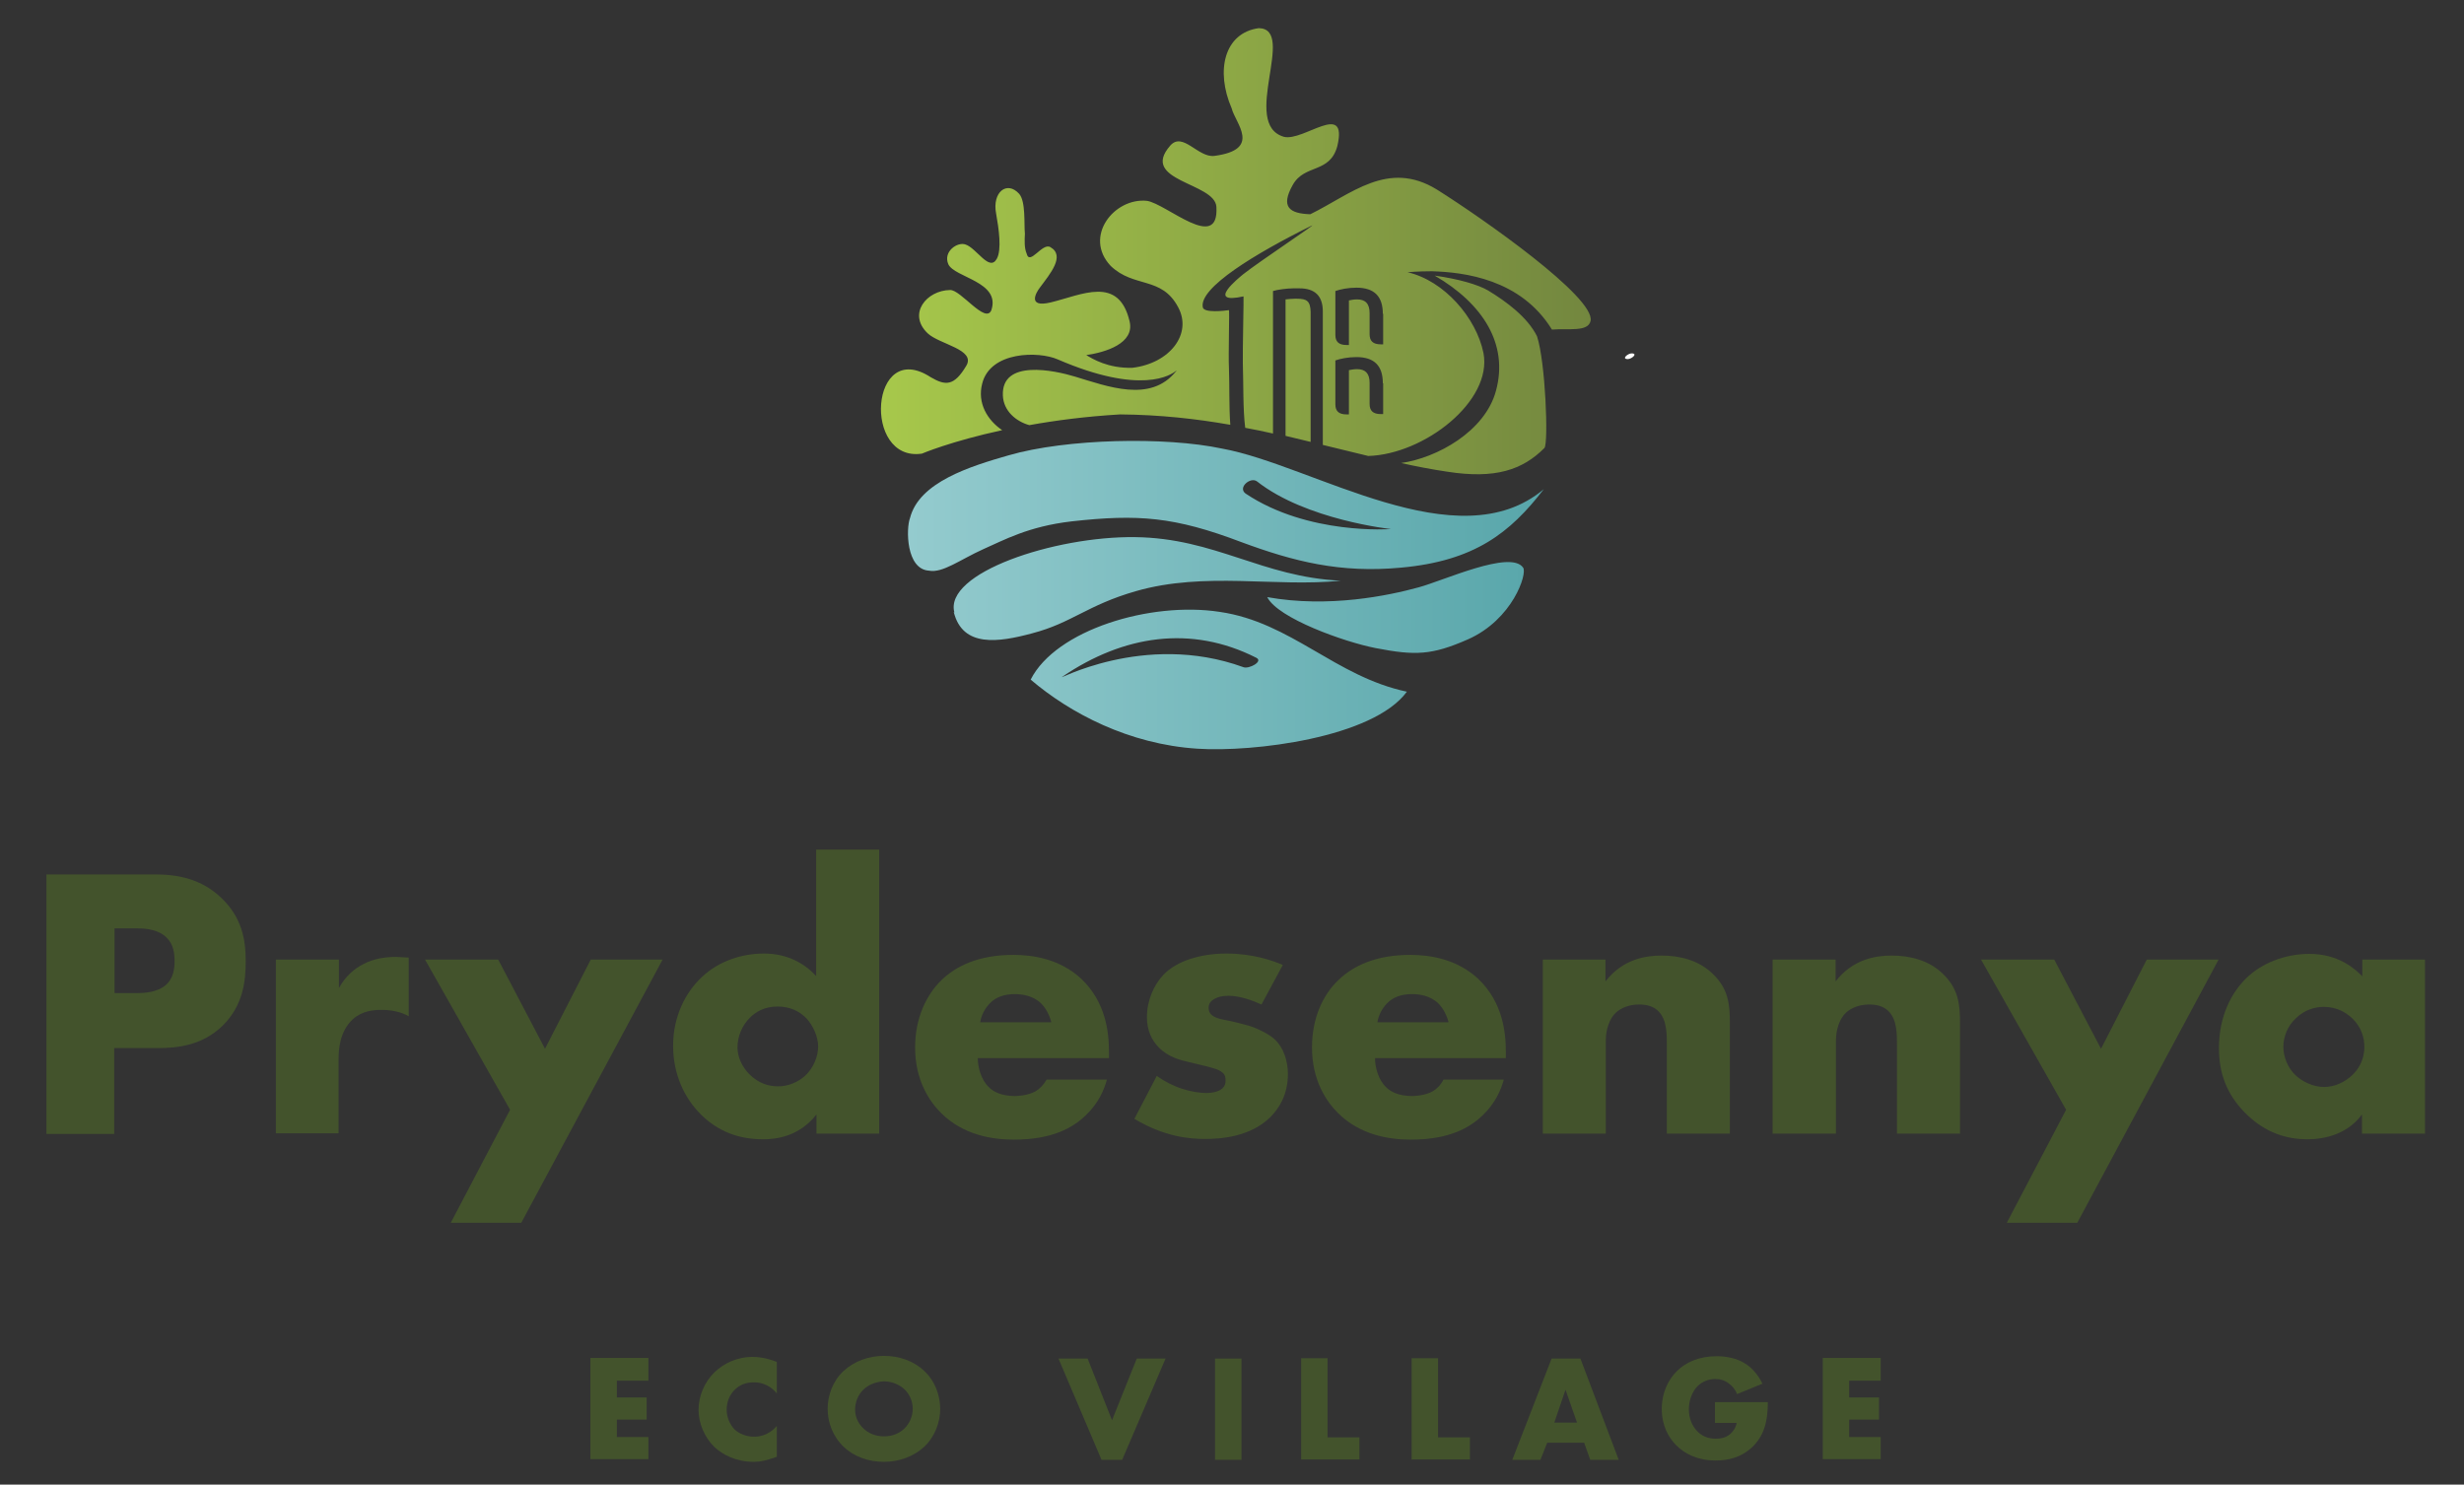 <svg width="151" height="91" viewBox="0 0 151 91" fill="none" xmlns="http://www.w3.org/2000/svg">
<rect x="0" y="0" width="151" height="91" fill="#333333" stroke="none"/>
<path d="M99.76 22.01C99.988 22.01 100.403 21.661 99.988 21.661C99.76 21.661 99.344 22.01 99.76 22.01Z" fill="white"/>
<path d="M58.489 37.547C57.824 35.122 64.616 32.861 69.559 32.923C74.482 32.984 77.328 35.368 82.167 35.594C78.158 36.005 73.859 35.019 69.622 36.231C66.61 37.095 65.696 38.184 63.245 38.821C61.189 39.376 58.987 39.705 58.447 37.506L58.489 37.547ZM77.66 36.601C78.304 37.896 82.395 39.355 84.306 39.725C86.737 40.198 87.754 40.157 89.956 39.191C92.698 37.978 93.611 35.163 93.341 34.793C92.573 33.683 88.46 35.594 86.923 36.005C85.116 36.499 81.44 37.28 77.66 36.601ZM86.217 42.397C84.14 45.233 76.767 46.117 73.381 45.891C69.186 45.623 65.572 43.712 63.162 41.657C64.699 38.615 70.494 36.848 74.752 37.506C79.135 38.143 81.835 41.472 86.217 42.397ZM76.995 40.321C72.987 38.287 68.832 38.944 65.115 41.472C64.533 41.862 70.058 38.657 76.206 40.897C76.538 41.02 77.431 40.547 76.995 40.321ZM94.608 29.984C92.552 32.656 90.371 34.382 85.864 34.793C82.146 35.142 79.301 34.423 76.081 33.231C71.969 31.669 69.746 31.505 65.675 31.957C63.017 32.265 61.521 33.108 60.254 33.663C58.842 34.3 57.762 35.142 56.931 34.978C55.519 34.896 55.519 32.388 55.768 31.751C56.329 29.552 59.444 28.587 61.812 27.908C65.364 26.881 71.429 26.758 74.897 27.497C80.443 28.504 89.333 34.423 94.608 29.984ZM85.241 32.429C85.241 32.429 80.048 31.875 77.037 29.511C76.642 29.203 75.832 29.881 76.331 30.251C80.173 32.82 85.241 32.429 85.241 32.429Z" fill="url(#paint0_linear)"/>
<path d="M94.193 20.613C94.712 22.195 94.899 27.107 94.65 27.456C93.3 28.813 91.618 29.367 88.71 28.915C87.734 28.771 86.778 28.587 85.864 28.381C88.045 28.073 91.015 26.449 91.68 23.942C92.448 21.106 90.891 18.619 87.92 16.893C89.395 17.099 90.579 17.448 91.181 17.797C92.303 18.475 93.612 19.441 94.193 20.613ZM79.488 18.311H79.342C79.197 18.311 78.927 18.331 78.781 18.352V26.716C79.301 26.84 79.799 26.963 80.319 27.086C80.319 27.066 80.319 27.045 80.319 27.025V19.113C80.298 18.455 80.09 18.311 79.488 18.311ZM97.475 19.667C97.329 20.366 96.104 20.119 95.107 20.202C93.196 17.099 89.727 16.687 87.754 16.626C86.882 16.626 86.259 16.687 86.259 16.687C88.502 17.201 90.475 19.482 90.911 21.64C91.472 24.579 87.297 27.847 83.85 27.949C82.915 27.723 82.001 27.497 81.066 27.271V19.092C81.066 18.126 80.568 17.674 79.633 17.674H79.238C78.885 17.674 78.262 17.756 78.013 17.838V26.573C77.452 26.449 76.891 26.326 76.31 26.223C76.164 25.093 76.206 23.469 76.164 22.277C76.144 21.62 76.227 18.167 76.206 18.167C73.859 18.681 75.915 17.037 76.185 16.811C77.203 16.009 80.859 13.584 80.381 13.831C76.933 15.537 73.444 17.653 73.713 18.845C73.797 19.195 75.022 19.051 75.313 19.01C75.354 19.01 75.271 21.784 75.313 22.544C75.354 23.654 75.313 24.887 75.396 26.038C73.298 25.668 71.076 25.422 68.646 25.401C66.548 25.524 64.678 25.771 63.079 26.059C62.269 25.833 61.501 25.196 61.459 24.25C61.355 21.99 64.637 22.709 65.862 23.079C67.856 23.675 70.515 24.723 72.073 22.75C72.094 22.729 72.094 22.729 72.094 22.709C71.782 22.997 69.913 24.23 64.824 22.031C63.661 21.517 60.691 21.517 60.192 23.51C59.88 24.702 60.504 25.75 61.417 26.367C58.281 27.045 56.495 27.806 56.495 27.806C52.839 28.34 53.317 20.695 57.035 23.12C57.949 23.654 58.468 23.675 59.216 22.421C59.818 21.414 57.554 21.106 56.848 20.428C55.602 19.236 56.786 17.797 58.219 17.777C58.863 17.735 60.4 19.893 60.753 19.01C61.334 17.263 58.489 17.016 58.115 16.194C57.783 15.413 58.676 14.817 59.154 14.982C59.839 15.187 60.628 16.687 61.085 15.865C61.397 15.31 61.21 14.016 61.044 13.091C60.794 11.776 61.708 11.056 62.456 11.879C62.871 12.351 62.747 13.749 62.809 14.324C62.788 14.714 62.768 15.208 62.913 15.537C63.1 16.317 63.868 14.858 64.367 15.146C65.302 15.68 64.346 16.79 63.723 17.633C63.515 17.9 62.913 18.886 64.388 18.537C66.278 18.085 68.562 16.852 69.227 19.708C69.539 21.044 67.752 21.599 66.569 21.764C66.942 21.99 67.898 22.586 69.393 22.544C71.678 22.277 73.09 20.469 72.197 18.825C71.18 16.913 69.497 17.674 68.064 16.297C66.382 14.509 68.272 12.105 70.287 12.31C71.491 12.495 74.71 15.495 74.544 12.68C74.461 11.18 69.788 11.118 71.72 8.919C72.488 8.056 73.423 9.68 74.42 9.556C77.348 9.166 75.707 7.563 75.479 6.638C74.482 4.336 75.022 2.014 77.141 1.726C79.488 1.767 75.998 7.604 78.678 8.385C79.882 8.693 82.603 6.145 81.959 8.94C81.502 10.666 79.945 10.029 79.218 11.344C78.47 12.68 79.01 13.091 80.298 13.132C82.811 11.899 85.054 9.782 88.045 11.611C90.891 13.399 97.766 18.229 97.475 19.667ZM84.743 23.49C84.743 22.421 84.223 21.887 83.123 21.887C82.603 21.887 82.126 21.99 81.835 22.092V24.785C81.835 25.196 82.042 25.401 82.52 25.401H82.665V22.688C82.769 22.668 82.956 22.627 83.164 22.627C83.662 22.627 83.933 22.873 83.933 23.469V24.764C83.933 25.175 84.14 25.381 84.618 25.381H84.763V23.49H84.743ZM84.743 19.236C84.743 18.167 84.223 17.633 83.123 17.633C82.603 17.633 82.126 17.735 81.835 17.838V20.53C81.835 20.942 82.042 21.147 82.52 21.147H82.665V18.414C82.769 18.393 82.956 18.352 83.164 18.352C83.662 18.352 83.933 18.599 83.933 19.195V20.489C83.933 20.9 84.14 21.106 84.618 21.106H84.763V19.236H84.743Z" fill="url(#paint1_linear)"/>
<path d="M7 64.222V69.504H2.845V53.597H9.492C10.884 53.597 12.338 53.864 13.563 55.036C14.809 56.228 15.058 57.563 15.058 58.899C15.058 60.173 14.892 61.633 13.646 62.866C12.4 64.078 10.904 64.243 9.637 64.243H7V64.222ZM7 60.872H8.391C8.827 60.872 9.637 60.831 10.157 60.379C10.655 59.947 10.697 59.31 10.697 58.92C10.697 58.488 10.655 57.913 10.219 57.481C9.741 56.988 8.973 56.906 8.433 56.906H7.02V60.872H7Z" fill="#43532C"/>
<path d="M16.907 58.817H20.77V60.564C21.165 59.845 21.705 59.372 22.287 59.084C22.868 58.776 23.574 58.653 24.28 58.653C24.384 58.653 24.55 58.673 25.049 58.694V62.29C24.862 62.188 24.322 61.9 23.387 61.9C22.889 61.9 22.183 61.961 21.622 62.475C20.812 63.215 20.75 64.345 20.75 64.9V69.463H16.907V58.817Z" fill="#43532C"/>
<path d="M31.259 68.024L26.046 58.817H30.532L33.399 64.284L36.203 58.817H40.606L31.945 74.95H27.624L31.259 68.024Z" fill="#43532C"/>
<path d="M53.899 69.483H50.036V68.312C48.956 69.689 47.522 69.832 46.775 69.832C45.238 69.832 44.012 69.339 42.995 68.353C41.914 67.305 41.25 65.804 41.25 64.099C41.25 62.29 42.018 60.81 43.015 59.886C44.075 58.879 45.508 58.447 46.816 58.447C48.291 58.447 49.329 59.084 50.015 59.824V52.076H53.878V69.483H53.899ZM49.329 65.948C49.828 65.496 50.139 64.777 50.139 64.14C50.139 63.544 49.807 62.825 49.413 62.413C48.976 61.961 48.374 61.694 47.647 61.694C46.837 61.694 46.276 62.044 45.944 62.393C45.508 62.825 45.196 63.482 45.196 64.201C45.196 64.756 45.445 65.373 45.944 65.866C46.484 66.4 47.107 66.585 47.647 66.585C48.291 66.606 48.914 66.318 49.329 65.948Z" fill="#43532C"/>
<path d="M67.96 64.859H59.922C59.922 65.434 60.13 66.195 60.608 66.647C60.857 66.894 61.334 67.181 62.207 67.181C62.311 67.181 62.975 67.161 63.453 66.894C63.702 66.75 63.952 66.503 64.138 66.174H67.836C67.669 66.77 67.337 67.613 66.527 68.373C65.738 69.134 64.471 69.853 62.145 69.853C60.732 69.853 59.008 69.545 57.679 68.229C56.973 67.531 56.08 66.236 56.08 64.201C56.08 62.413 56.765 60.975 57.7 60.071C58.593 59.208 59.984 58.529 62.103 58.529C63.349 58.529 64.969 58.797 66.257 59.989C67.773 61.427 67.96 63.277 67.96 64.469V64.859ZM64.429 62.66C64.325 62.249 64.097 61.797 63.806 61.509C63.308 61.016 62.602 60.934 62.207 60.934C61.563 60.934 61.044 61.098 60.649 61.509C60.379 61.797 60.151 62.167 60.068 62.66H64.429Z" fill="#43532C"/>
<path d="M70.889 65.948C71.346 66.277 71.907 66.565 72.426 66.729C72.904 66.894 73.506 66.996 73.921 66.996C74.212 66.996 74.669 66.935 74.918 66.709C75.085 66.544 75.105 66.4 75.105 66.215C75.105 66.051 75.085 65.887 74.918 65.743C74.669 65.537 74.295 65.455 73.901 65.352L72.883 65.106C72.343 64.982 71.574 64.797 70.993 64.181C70.577 63.749 70.287 63.153 70.287 62.352C70.287 61.324 70.702 60.379 71.304 59.742C72.114 58.899 73.568 58.447 75.168 58.447C76.767 58.447 77.992 58.879 78.615 59.146L77.307 61.571C76.767 61.324 75.978 61.037 75.292 61.037C74.898 61.037 74.648 61.098 74.399 61.242C74.191 61.365 74.067 61.53 74.067 61.776C74.067 62.105 74.275 62.27 74.524 62.372C74.877 62.516 75.188 62.516 75.811 62.681L76.518 62.866C77.016 63.01 77.805 63.4 78.117 63.708C78.657 64.201 78.927 65.044 78.927 65.825C78.927 67.12 78.366 67.962 77.847 68.476C76.601 69.709 74.752 69.812 73.859 69.812C72.904 69.812 71.367 69.689 69.518 68.579L70.889 65.948Z" fill="#43532C"/>
<path d="M92.303 64.859H84.265C84.265 65.434 84.473 66.195 84.95 66.647C85.2 66.894 85.677 67.181 86.55 67.181C86.653 67.181 87.318 67.161 87.796 66.894C88.045 66.75 88.294 66.503 88.46 66.174H92.157C91.991 66.77 91.659 67.613 90.849 68.373C90.06 69.134 88.793 69.853 86.466 69.853C85.054 69.853 83.33 69.545 82.001 68.229C81.295 67.531 80.402 66.236 80.402 64.201C80.402 62.413 81.066 60.975 82.022 60.071C82.915 59.208 84.306 58.529 86.425 58.529C87.671 58.529 89.291 58.797 90.579 59.989C92.095 61.427 92.282 63.277 92.282 64.469V64.859H92.303ZM88.772 62.66C88.668 62.249 88.44 61.797 88.149 61.509C87.65 61.016 86.944 60.934 86.55 60.934C85.906 60.934 85.386 61.098 84.992 61.509C84.722 61.797 84.493 62.167 84.41 62.66H88.772Z" fill="#43532C"/>
<path d="M94.525 58.817H98.389V60.153C99.448 58.776 100.881 58.571 101.816 58.571C102.917 58.571 104.1 58.838 104.994 59.721C105.908 60.626 106.011 61.53 106.011 62.701V69.483H102.148V64.099C102.148 63.482 102.169 62.557 101.67 62.023C101.317 61.633 100.819 61.571 100.445 61.571C99.843 61.571 99.344 61.776 99.032 62.064C98.638 62.413 98.409 63.112 98.409 63.749V69.483H94.546V58.817H94.525Z" fill="#43532C"/>
<path d="M108.629 58.817H112.492V60.153C113.551 58.776 114.984 58.571 115.919 58.571C117.02 58.571 118.204 58.838 119.097 59.721C120.011 60.626 120.115 61.53 120.115 62.701V69.483H116.251V64.099C116.251 63.482 116.272 62.557 115.774 62.023C115.421 61.633 114.922 61.571 114.548 61.571C113.946 61.571 113.447 61.776 113.136 62.064C112.741 62.413 112.513 63.112 112.513 63.749V69.483H108.629V58.817Z" fill="#43532C"/>
<path d="M126.616 68.024L121.402 58.817H125.889L128.755 64.284L131.559 58.817H135.962L127.301 74.95H122.981L126.616 68.024Z" fill="#43532C"/>
<path d="M144.748 58.817H148.611V69.483H144.748V68.312C143.855 69.524 142.463 69.832 141.404 69.832C140.241 69.832 138.828 69.504 137.52 68.147C136.481 67.058 135.983 65.825 135.983 64.243C135.983 62.249 136.772 60.831 137.645 59.968C138.558 59.064 139.992 58.468 141.529 58.468C143.273 58.468 144.291 59.351 144.769 59.845V58.817H144.748ZM140.698 62.413C140.158 62.907 139.929 63.605 139.929 64.16C139.929 64.777 140.199 65.455 140.677 65.907C141.092 66.298 141.757 66.626 142.422 66.626C143.045 66.626 143.668 66.359 144.166 65.887C144.499 65.558 144.893 65.023 144.893 64.16C144.893 63.667 144.748 62.989 144.146 62.413C143.793 62.085 143.232 61.715 142.401 61.715C141.902 61.715 141.238 61.879 140.698 62.413Z" fill="#43532C"/>
<path d="M39.734 84.629H37.802V85.657H39.63V87.013H37.802V88.082H39.734V89.438H36.182V83.232H39.734V84.629Z" fill="#43532C"/>
<path d="M47.605 89.294C46.962 89.52 46.608 89.603 46.193 89.603C45.113 89.603 44.282 89.171 43.763 88.678C43.161 88.082 42.808 87.219 42.808 86.417C42.808 85.533 43.202 84.691 43.763 84.136C44.324 83.581 45.155 83.17 46.131 83.17C46.422 83.17 46.92 83.211 47.605 83.478V85.41C47.086 84.773 46.463 84.732 46.193 84.732C45.715 84.732 45.362 84.876 45.072 85.143C44.677 85.492 44.532 85.986 44.532 86.417C44.532 86.849 44.718 87.321 45.03 87.63C45.3 87.876 45.736 88.061 46.193 88.061C46.442 88.061 47.045 88.041 47.605 87.404V89.294Z" fill="#43532C"/>
<path d="M56.641 88.678C55.997 89.274 55.103 89.603 54.169 89.603C53.234 89.603 52.341 89.294 51.697 88.678C51.032 88.041 50.721 87.177 50.721 86.356C50.721 85.533 51.032 84.65 51.697 84.033C52.341 83.437 53.234 83.108 54.169 83.108C55.103 83.108 55.997 83.417 56.641 84.033C57.305 84.65 57.617 85.533 57.617 86.356C57.617 87.177 57.305 88.041 56.641 88.678ZM52.902 85.184C52.569 85.513 52.403 85.965 52.403 86.397C52.403 86.951 52.673 87.321 52.902 87.547C53.193 87.835 53.629 88.041 54.169 88.041C54.73 88.041 55.145 87.835 55.436 87.547C55.727 87.26 55.934 86.828 55.934 86.356C55.934 85.862 55.727 85.451 55.436 85.163C55.083 84.835 54.605 84.67 54.169 84.67C53.712 84.691 53.234 84.855 52.902 85.184Z" fill="#43532C"/>
<path d="M66.652 83.273L68.147 87.054L69.664 83.273H71.429L68.77 89.479H67.504L64.866 83.273H66.652Z" fill="#43532C"/>
<path d="M76.082 83.273V89.479H74.461V83.273H76.082Z" fill="#43532C"/>
<path d="M81.357 83.273V88.102H83.31V89.459H79.737V83.252H81.357V83.273Z" fill="#43532C"/>
<path d="M88.128 83.273V88.102H90.081V89.459H86.508V83.252H88.128V83.273Z" fill="#43532C"/>
<path d="M97.08 88.431H94.816L94.401 89.479H92.677L95.086 83.273H96.852L99.199 89.479H97.454L97.08 88.431ZM96.644 87.198L95.938 85.184L95.252 87.198H96.644Z" fill="#43532C"/>
<path d="M105.098 85.945H108.338C108.338 87.177 108.089 88.041 107.341 88.739C106.676 89.335 105.928 89.52 105.139 89.52C104.018 89.52 103.249 89.109 102.73 88.596C102.252 88.123 101.837 87.383 101.837 86.356C101.837 85.369 102.231 84.567 102.771 84.033C103.291 83.519 104.101 83.129 105.201 83.129C105.783 83.129 106.406 83.252 106.884 83.54C107.382 83.828 107.777 84.321 108.005 84.814L106.448 85.451C106.344 85.163 106.157 84.958 105.991 84.835C105.721 84.609 105.43 84.526 105.118 84.526C104.724 84.526 104.329 84.67 104.038 84.958C103.664 85.328 103.498 85.903 103.498 86.376C103.498 86.951 103.706 87.404 103.997 87.712C104.288 88.02 104.661 88.184 105.139 88.184C105.43 88.184 105.742 88.143 106.032 87.897C106.178 87.773 106.365 87.547 106.427 87.219H105.098V85.945Z" fill="#43532C"/>
<path d="M115.254 84.629H113.323V85.657H115.151V87.013H113.323V88.082H115.254V89.438H111.703V83.232H115.254V84.629Z" fill="#43532C"/>
<defs>
<linearGradient id="paint0_linear" x1="55.638" y1="36.474" x2="94.612" y2="36.474" gradientUnits="userSpaceOnUse">
<stop stop-color="#94CBCE"/>
<stop offset="1" stop-color="#58A6AA"/>
</linearGradient>
<linearGradient id="paint1_linear" x1="53.944" y1="15.426" x2="97.487" y2="15.426" gradientUnits="userSpaceOnUse">
<stop stop-color="#A7C84B"/>
<stop offset="1" stop-color="#73873F"/>
</linearGradient>
</defs>
</svg>
